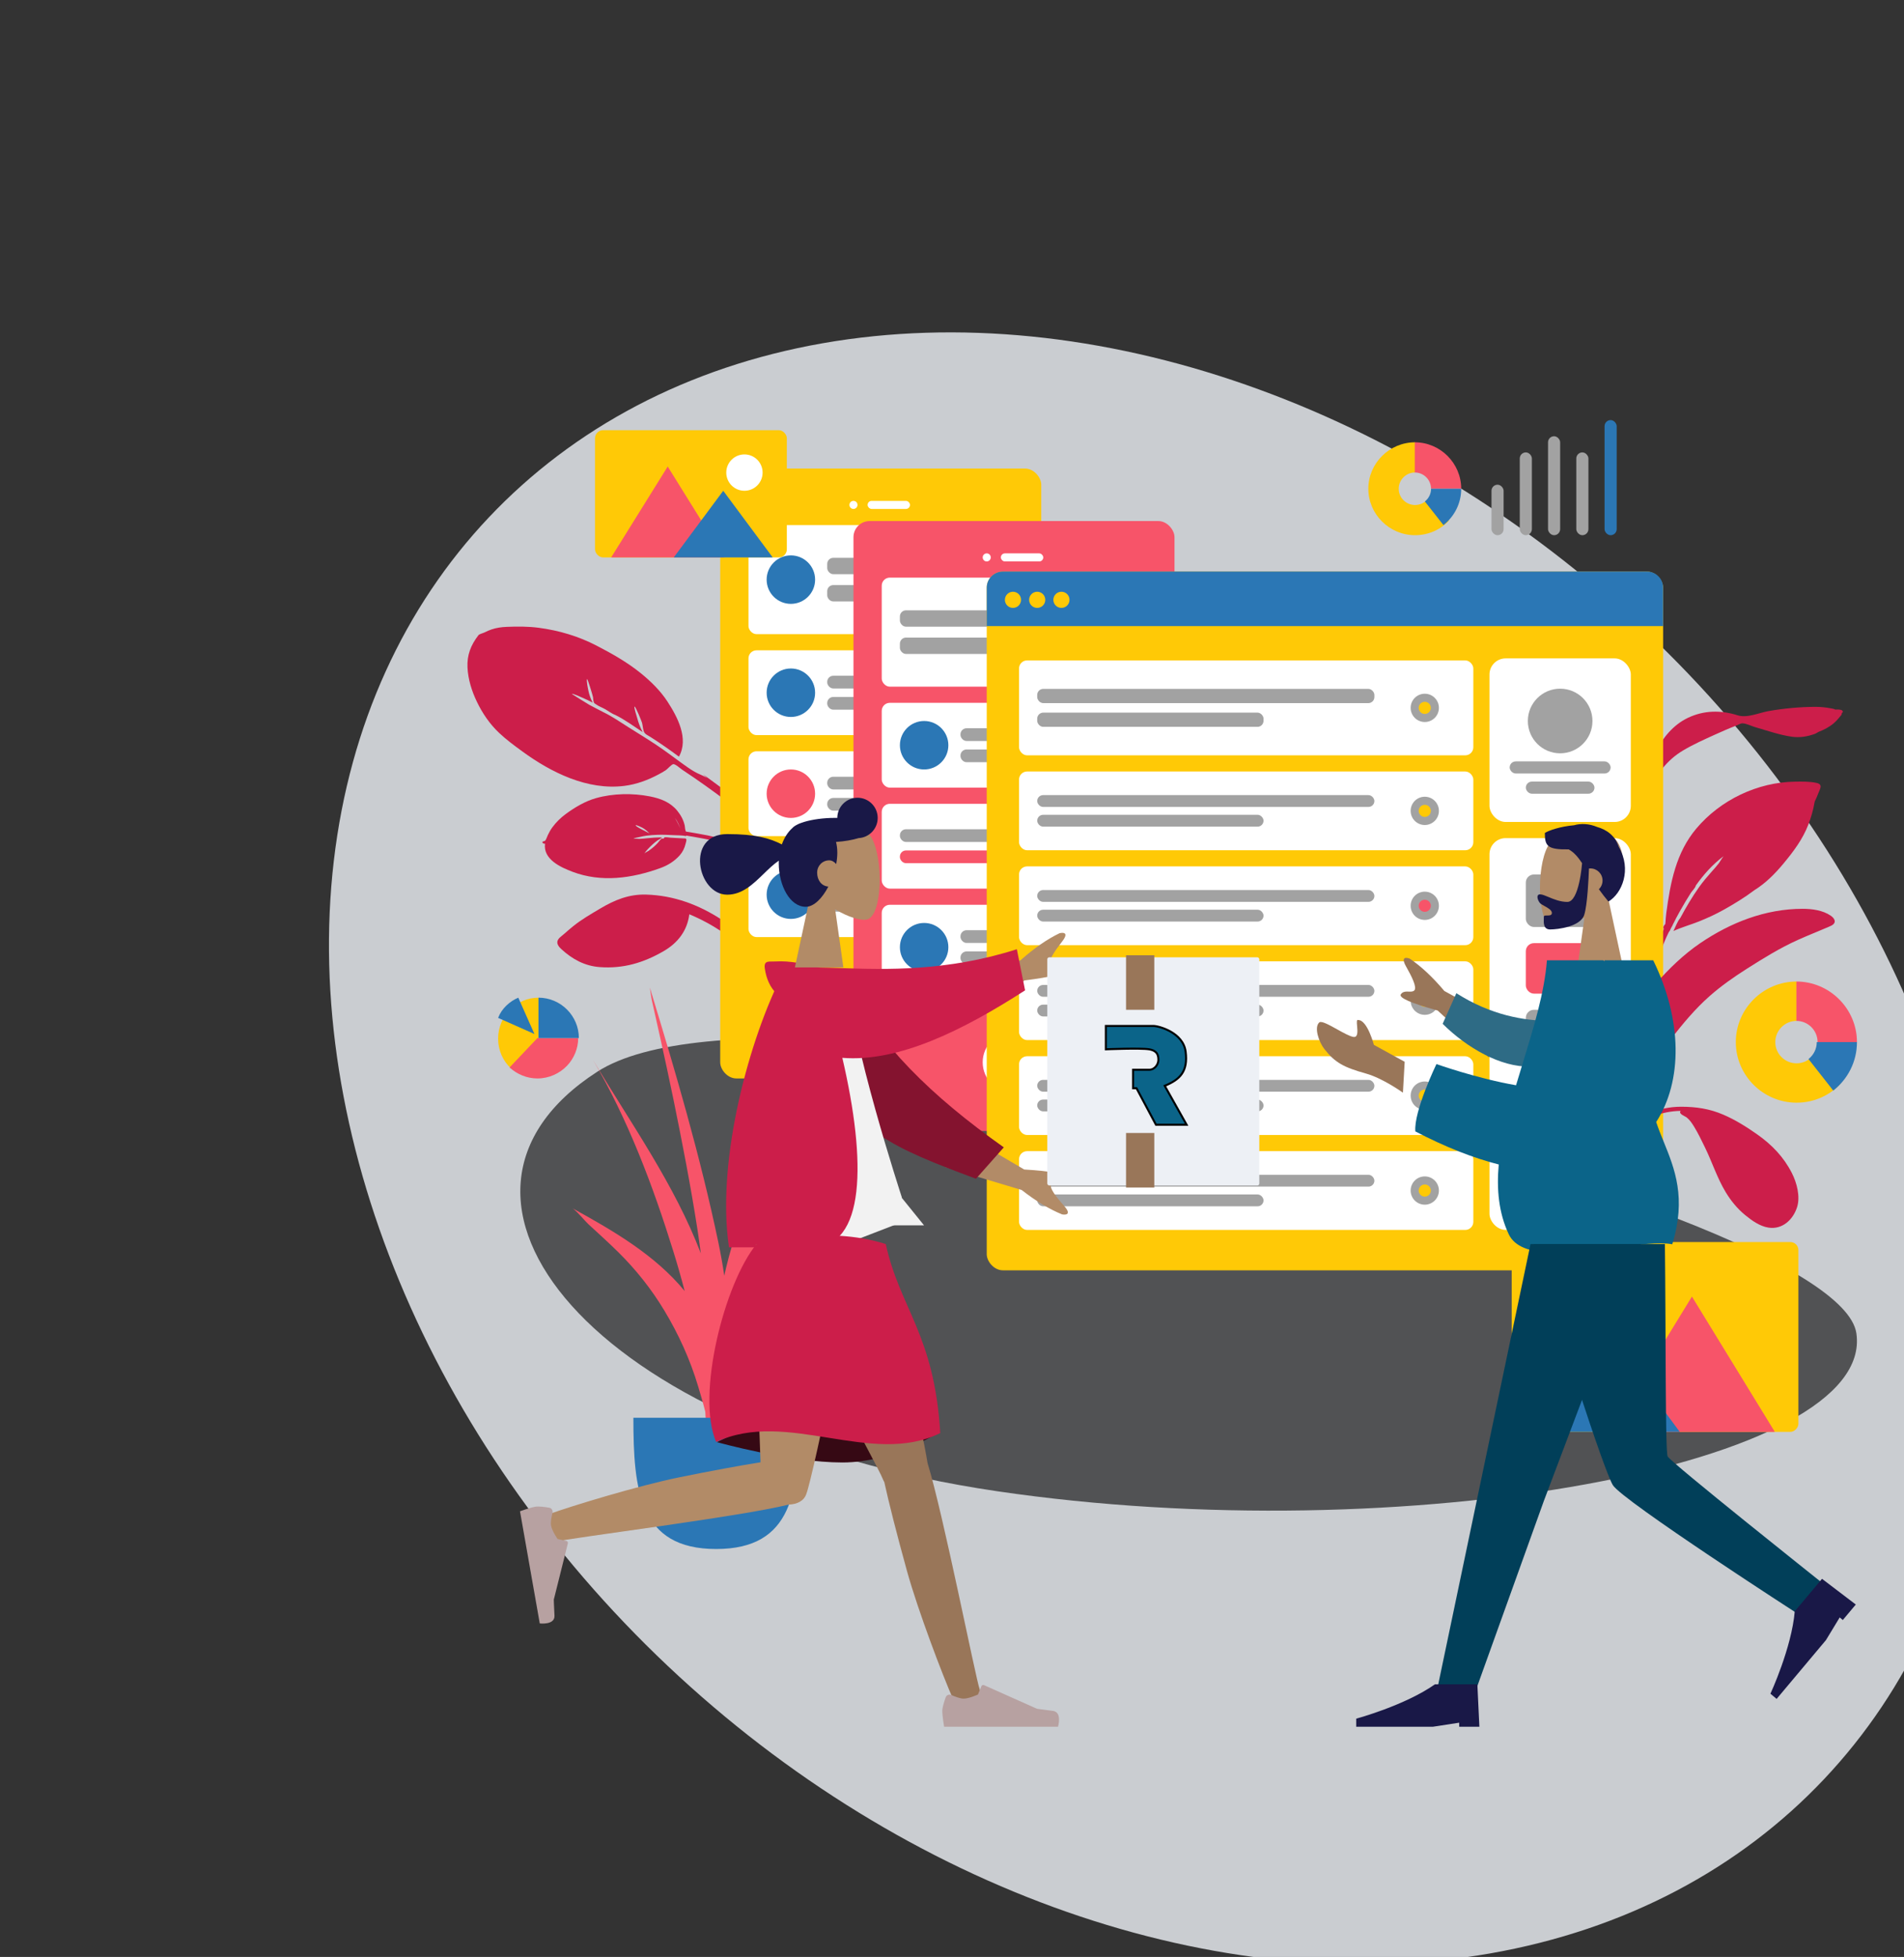 <svg xmlns="http://www.w3.org/2000/svg" fill="none" viewBox="0 0 943 969"><rect x="0" y="0" width="943" height="969" fill="#333333" stroke="none"/><ellipse cx="572.73" cy="568.611" fill="#EDF0F5" fill-opacity=".81" rx="352.5" ry="454.876" transform="rotate(-46.63 572.73 568.611)"/><path fill="#cc1e4a" fill-rule="evenodd" d="M908.924 351.343C908.39 350.955 907.125 350.818 906.536 350.702C904.089 350.219 901.568 350.009 899.073 350.009C891.38 350.021 883.561 350.776 875.996 352.083C871.193 352.912 865.386 355.705 860.607 354.188C852.283 351.546 843.87 351.676 835.972 355.448C828.751 358.897 823.27 365.448 820.071 372.526C819.588 373.595 817.63 377.528 817.076 380.179C816.839 380.721 816.612 381.266 816.406 381.82C815.824 383.393 815.301 384.994 814.816 386.597C814.609 387.281 814.087 388.791 814.706 389.083C813.717 390.91 812.84 392.792 812.109 394.735C809.984 400.387 807.66 406.587 806.914 412.577C806.637 414.795 806.627 417.026 806.883 419.248C807.01 420.347 806.958 422.555 807.703 423.391C809.283 425.163 810.094 422.682 809.916 421.5C808.556 412.494 811.183 404.036 814.297 395.57C816.31 390.096 819.618 385.087 823.324 380.552C826.323 376.88 829.54 373.989 833.651 371.555C838.679 368.578 844.054 366.172 849.38 363.758C852.882 362.17 856.389 360.624 859.989 359.256C860.79 358.951 862.05 358.171 862.937 358.167C864.815 358.161 867.475 359.546 869.288 360.061C875.252 361.757 881.293 363.928 887.457 364.794C891.41 365.35 895.114 364.724 898.812 363.407C899.19 363.273 899.823 362.927 900.599 362.433C903.344 361.377 905.941 360.048 908.202 358.131C909.505 357.026 910.687 355.598 911.765 354.291C912.087 353.901 912.23 353.453 912.235 353.027C912.479 352.9 912.641 352.751 912.678 352.576C912.947 351.29 910.494 351.267 908.924 351.343Z" clip-rule="evenodd"/><path fill="#cc1e4a" fill-rule="evenodd" d="M283.971 458.55C282.462 459.772 280.982 461.021 279.538 462.319C278.437 463.31 276.489 464.494 276.094 465.995C275.683 467.553 276.98 469.012 278.004 469.954C283.421 474.938 289.521 478.307 297.027 478.868C308.585 479.731 318.644 476.779 328.672 470.972C335.716 466.892 340.382 460.858 341.401 452.71C349.79 456.196 357.903 461.002 364.798 466.9C368.2 469.81 371.13 473.034 373.84 476.608C375.576 478.898 377.255 481.224 378.813 483.64C379.49 484.689 380.179 486.551 381.297 487.155C382.61 487.865 384.197 486.752 384.132 485.293C384.077 484.078 382.766 482.669 382.152 481.676C381.134 480.027 380.1 478.388 379.011 476.785C377.249 474.188 375.428 471.629 373.442 469.199C368.978 463.74 363.299 459.23 357.412 455.384C346.118 448.006 333.723 443.358 319.981 442.964C311.531 442.722 304.423 445.609 297.197 449.92C292.698 452.605 288.054 455.244 283.971 458.55Z" clip-rule="evenodd"/><path fill="#cc1e4a" fill-rule="evenodd" d="M393.581 422.865C384.775 413.796 375.939 404.841 366.101 396.856C360.303 392.15 354.193 387.872 348.209 383.41C348.899 384.015 349.576 384.637 350.237 385.275C348.369 384.007 345.924 383.29 343.944 382.116C341.735 380.807 339.623 379.31 337.552 377.8C333.509 374.854 329.527 371.852 325.371 369.06C320.741 365.949 315.943 363.075 311.234 360.082C307.237 357.541 303.192 354.76 298.916 352.684C296.586 351.552 294.251 350.21 291.911 349.029C291.128 348.634 283.182 343.617 283.202 343.602C283.641 343.271 287.64 345.149 288.258 345.402C290.064 346.14 291.792 347.022 293.528 347.902C292.575 346.022 291.821 344.047 291.41 341.967C291.283 341.326 290.267 336.653 290.787 336.261C291.046 336.066 293.581 344.425 293.711 345.229C293.817 345.881 293.801 346.821 294.015 347.44C294.36 348.438 294.343 348.137 295.103 348.699C296.496 349.73 298.345 350.374 299.852 351.236C300.666 351.69 303.183 353.489 304.699 354.002C309.286 356.23 313.936 359.658 318.295 362.504C317.151 360.354 316.28 358.106 315.646 355.75C315.495 355.191 313.865 350.174 314.261 349.876C314.706 349.541 317.81 357.204 317.994 357.929C318.335 359.277 318.406 360.777 318.834 362.088C319.303 363.527 320.768 364.037 322.088 364.876C326.945 367.962 331.636 371.241 336.248 374.671C341.281 365.72 335.478 354.912 330.588 347.402C327.062 341.99 322.317 337.349 317.306 333.298C310.618 327.891 302.967 323.572 295.325 319.621C286.421 315.018 276.797 312.166 266.791 310.848C261.558 310.159 256.205 310.178 250.919 310.399C248.337 310.507 245.858 310.849 243.384 311.691C242.268 312.071 241.19 312.55 240.14 313.086C239.342 313.493 237.411 313.923 236.953 314.531C233.175 319.447 231.243 324.346 231.538 330.524C231.817 336.372 233.664 342.223 236.17 347.44C238.962 353.249 242.552 358.521 247.248 362.945C250.83 366.321 254.835 369.259 258.814 372.159C272.965 382.472 290.906 391.442 309.234 389.137C315.167 388.392 320.81 386.317 326.083 383.498C327.326 382.833 328.561 382.161 329.734 381.377C330.525 380.848 332.639 378.465 333.434 378.379C334.525 378.26 336.873 380.478 337.896 381.153C345.67 386.284 353.24 391.694 360.651 397.322C368.537 403.31 376.035 409.706 383.313 416.402C386.408 419.251 389.484 422.105 392.489 425.049C393.189 425.734 394.9 428.256 396.169 428.371C396.971 428.443 397.512 427.758 397.398 427.015C397.199 425.725 394.483 423.793 393.581 422.865Z" clip-rule="evenodd"/><path fill="#cc1e4a" fill-rule="evenodd" d="M899.679 387.669C896.268 386.924 892.502 386.981 889.027 387.042C870.394 387.296 852.096 396.118 840.187 410.214C830.049 422.214 827.261 437.134 825.259 452.216C825.06 453.713 824.975 455.201 824.863 456.702C824.839 457.024 824.803 457.311 824.765 457.582C823.977 458.286 823.564 459.107 824.03 460.009C822.295 463.806 820.827 467.699 819.567 471.715C815.861 483.535 812.09 495.58 814.413 508.009C814.955 501.169 816.097 494.175 817.462 487.447C817.541 487.061 817.625 486.678 817.714 486.296C817.723 486.256 817.731 486.215 817.74 486.176C818.224 484.115 818.852 482.117 819.616 480.15C819.624 480.128 819.631 480.107 819.64 480.086C819.741 479.827 819.848 479.57 819.953 479.312C820.172 478.779 820.397 478.247 820.635 477.718C820.716 477.537 820.793 477.355 820.868 477.172C821.98 474.446 822.45 471.375 823.446 468.554C823.684 467.913 823.934 467.274 824.195 466.638C824.21 466.601 824.226 466.564 824.241 466.527C824.947 464.816 825.727 463.127 826.551 461.455C826.999 461.119 827.238 460.283 827.625 459.524C827.705 459.375 828.329 458.377 828.515 457.802C829.001 456.863 829.484 455.924 829.973 454.986C829.959 454.992 829.944 454.997 829.929 455.003C830.419 454.102 830.909 453.206 831.396 452.313C831.503 452.117 831.612 451.921 831.719 451.724C831.894 451.411 832.069 451.098 832.244 450.786C833.876 447.865 835.606 445.003 837.404 442.176C838.045 441.167 839.577 439.72 839.871 438.588C839.882 438.545 839.885 438.506 839.891 438.466C843.791 432.988 848.281 427.936 853.665 423.933C853.014 424.637 851.631 427.024 851.265 427.497C850.146 428.944 848.93 430.291 847.711 431.655C845.526 434.098 843.394 436.618 841.499 439.283C838.034 444.157 835.044 449.286 832.218 454.519C832.191 454.549 832.162 454.578 832.136 454.61C830.716 456.361 829.822 459.007 828.799 461.01C832.846 459.136 837.32 457.915 841.473 456.251C845.614 454.592 849.643 452.744 853.532 450.575C858.702 447.691 864.064 444.436 868.948 440.752C874.546 437.28 879.249 432.501 883.401 427.486C888.313 421.552 892.815 415.567 895.599 408.362C896.967 404.822 898.043 401.13 898.681 397.395C898.709 397.233 898.744 397.056 898.783 396.873C899.436 395.583 900.019 394.264 900.509 392.915C901.286 390.775 903.123 388.421 899.679 387.669Z" clip-rule="evenodd"/><path fill="#cc1e4a" fill-rule="evenodd" d="M321.706 412.738C320.638 411.581 319.438 410.537 318.029 409.792C317.672 409.604 315.019 408.344 314.846 408.62C314.443 409.264 321.385 412.369 321.706 412.738ZM334.288 405.009C334.279 405.058 335.199 406.619 335.45 407.099C335.983 408.12 336.475 409.16 336.938 410.203C336.253 408.362 335.548 406.654 334.288 405.009ZM269.943 417.718C269.057 418.003 267.991 416.879 269.141 416.601C270.071 416.379 270.025 416.327 270.443 415.577C270.782 414.969 270.991 414.227 271.289 413.589C271.92 412.235 272.636 410.943 273.515 409.733C275.398 407.139 277.693 404.904 280.267 403.021C284.759 399.734 289.796 396.73 295.139 395.22C303.634 392.82 313.303 392.672 321.811 394.336C327.081 395.366 331.896 397.158 335.395 401.401C337.144 403.521 338.517 406.005 339.117 408.74C339.274 409.455 339.244 410.25 339.44 410.95C339.742 412.027 339.609 411.74 340.868 411.95C342.242 412.178 343.615 412.411 344.988 412.649C348.583 413.271 352.199 413.931 355.702 414.94C356.855 415.272 357.982 415.678 359.084 416.149C359.917 416.505 363.234 417.624 363.637 418.706C364.308 420.507 362.06 419.691 361.361 419.298C360.749 418.955 360.121 418.634 359.484 418.339C357.879 417.597 356.207 417.022 354.497 416.565C352.649 416.071 350.764 415.702 348.885 415.332C347.134 414.988 345.376 414.675 343.615 414.376C342.637 414.209 341.659 414.047 340.68 413.886C340.345 413.83 339.756 413.541 339.8 413.976C337.742 413.579 335.517 413.636 333.421 413.527C330.854 413.393 328.277 413.283 325.701 413.364C323.843 413.421 321.984 413.543 320.135 413.793C319.055 413.939 317.992 414.152 316.932 414.423C316.35 414.571 314.055 414.886 313.738 415.393C313.874 415.175 316.407 415.387 316.73 415.374C318.02 415.326 319.299 415.198 320.584 415.055C322.969 414.788 325.354 414.649 327.746 414.67C327.737 415.089 326.103 415.837 325.704 416.115C324.81 416.74 323.953 417.42 323.154 418.167C321.747 419.482 320.061 421.111 319.088 422.67C319.375 422.21 320.79 421.613 321.292 421.262C322.097 420.7 322.886 420.1 323.632 419.459C324.32 418.867 324.963 418.227 325.595 417.574C326.227 416.921 327.084 415.562 327.915 415.127C327.965 415.1 328.327 415.386 328.532 415.289C328.74 415.191 328.998 414.701 329.05 414.681C329.823 414.383 331.291 414.754 332.104 414.792C334.211 414.889 336.317 415.016 338.422 415.132C339.075 415.168 339.629 415.019 339.876 415.5C340.138 416.014 339.657 417.363 339.52 417.922C339.012 419.998 338.111 421.859 336.691 423.468C334.033 426.481 330.754 428.489 327.051 429.833C312.867 434.979 297.776 437.04 283.596 431.687C277.726 429.47 268.884 425.51 269.943 417.718Z" clip-rule="evenodd"/><g clip-path="url(#clip0)" opacity=".6"><path fill="#000" fill-rule="evenodd" d="M919.409 660.161C929.059 725.485 695.035 768.094 493.606 738.358C292.176 708.623 199.77 592.503 295.889 530.629C392.008 468.756 909.759 594.838 919.409 660.161Z" clip-rule="evenodd"/></g><g clip-path="url(#clip1)"><rect width="159" height="302" x="356.698" y="232.009" fill="#FFC906" rx="8"/><path fill="#fff" fill-rule="evenodd" d="M435.698 515.009C443.982 515.009 450.698 508.293 450.698 500.009C450.698 491.725 443.982 485.009 435.698 485.009C427.414 485.009 420.698 491.725 420.698 500.009C420.698 508.293 427.414 515.009 435.698 515.009Z" clip-rule="evenodd"/><path fill="#fff" fill-rule="evenodd" d="M422.698 252.009C423.803 252.009 424.698 251.114 424.698 250.009C424.698 248.904 423.803 248.009 422.698 248.009C421.593 248.009 420.698 248.904 420.698 250.009C420.698 251.114 421.593 252.009 422.698 252.009Z" clip-rule="evenodd"/><rect width="21" height="4" x="429.698" y="248.009" fill="#fff" rx="2"/><g clip-path="url(#clip2)"><g clip-path="url(#clip3)"><rect width="131" height="54" x="370.698" y="260.009" fill="#fff" rx="4"/><g clip-path="url(#clip4)"><rect width="73" height="8.1" x="409.698" y="276.209" fill="#A2A2A2" rx="3"/><rect width="49" height="8.1" x="409.698" y="289.709" fill="#A2A2A2" rx="3"/></g><path fill="#2B77B5" fill-rule="evenodd" d="M391.698 299.009C398.325 299.009 403.698 293.636 403.698 287.009C403.698 280.382 398.325 275.009 391.698 275.009C385.071 275.009 379.698 280.382 379.698 287.009C379.698 293.636 385.071 299.009 391.698 299.009Z" clip-rule="evenodd"/></g><g clip-path="url(#clip5)"><rect width="131" height="42" x="370.698" y="322.009" fill="#fff" rx="4"/><g clip-path="url(#clip6)"><rect width="73" height="6.3" x="409.698" y="334.609" fill="#A2A2A2" rx="3"/><rect width="49" height="6.3" x="409.698" y="345.109" fill="#A2A2A2" rx="3"/></g><path fill="#2B77B5" fill-rule="evenodd" d="M391.698 355.009C398.325 355.009 403.698 349.636 403.698 343.009C403.698 336.382 398.325 331.009 391.698 331.009C385.071 331.009 379.698 336.382 379.698 343.009C379.698 349.636 385.071 355.009 391.698 355.009Z" clip-rule="evenodd"/></g><g clip-path="url(#clip7)"><rect width="131" height="42" x="370.698" y="372.009" fill="#fff" rx="4"/><g clip-path="url(#clip8)"><rect width="73" height="6.3" x="409.698" y="384.609" fill="#A2A2A2" rx="3"/><rect width="49" height="6.3" x="409.698" y="395.109" fill="#A2A2A2" rx="3"/></g><path fill="#F75469" fill-rule="evenodd" d="M391.698 405.009C398.325 405.009 403.698 399.636 403.698 393.009C403.698 386.382 398.325 381.009 391.698 381.009C385.071 381.009 379.698 386.382 379.698 393.009C379.698 399.636 385.071 405.009 391.698 405.009Z" clip-rule="evenodd"/></g><g clip-path="url(#clip9)"><rect width="131" height="42" x="370.698" y="422.009" fill="#fff" rx="4"/><g clip-path="url(#clip10)"><rect width="73" height="6.3" x="409.698" y="434.609" fill="#A2A2A2" rx="3"/><rect width="49" height="6.3" x="409.698" y="445.109" fill="#A2A2A2" rx="3"/></g><path fill="#2B77B5" fill-rule="evenodd" d="M391.698 455.009C398.325 455.009 403.698 449.636 403.698 443.009C403.698 436.382 398.325 431.009 391.698 431.009C385.071 431.009 379.698 436.382 379.698 443.009C379.698 449.636 385.071 455.009 391.698 455.009Z" clip-rule="evenodd"/></g></g></g><g clip-path="url(#clip11)"><path fill="#cc1e4a" fill-rule="evenodd" d="M386.838 476.009C385.513 476.009 384.192 476.036 382.869 476.105C381.86 476.157 380.319 475.948 379.466 476.577C378.579 477.23 378.64 478.566 378.779 479.51C379.511 484.502 381.298 488.928 385.037 492.465C390.794 497.91 397.393 500.677 405.202 501.909C410.688 502.775 415.752 501.573 419.79 497.672C422.741 503.148 424.979 509.208 426.102 515.324C426.656 518.342 426.825 521.324 426.728 524.397C426.665 526.365 426.556 528.329 426.346 530.288C426.254 531.139 425.82 532.428 426.153 533.232C426.544 534.177 427.863 534.268 428.455 533.462C428.948 532.792 428.858 531.475 428.959 530.682C429.127 529.364 429.282 528.045 429.393 526.721C429.574 524.578 429.707 522.429 429.697 520.278C429.675 515.444 428.6 510.592 427.13 506.004C424.31 497.201 419.735 489.378 412.619 483.24C408.243 479.466 403.235 477.938 397.554 477.117C394.016 476.606 390.421 476.009 386.838 476.009Z" clip-rule="evenodd"/><path fill="#cc1e4a" fill-rule="evenodd" d="M407.269 511.009C392.97 511.009 383.34 522.533 378.787 534.511C377.07 539.025 376.668 543.983 376.006 548.724C375.794 550.245 375.873 552.563 375.255 553.918C375.031 554.41 374.517 554.586 374.763 555.256C374.912 555.662 375.203 555.91 375.642 555.99C376.541 556.156 377.813 555.176 378.584 554.79C384.98 551.582 389.182 546.622 392.61 540.554C394.736 536.793 396.892 532.888 398.154 528.759C398.925 526.236 399.374 523.58 399.638 520.963C399.742 519.933 399.842 518.877 399.836 517.841C399.83 516.812 399.351 516.268 399.007 515.373C403.778 513.567 409.164 513.075 413.997 514.946C418.467 516.677 422.18 520.022 424.259 524.225C424.799 525.317 425.216 526.469 425.519 527.645C425.718 528.415 425.727 529.413 426.096 530.109C426.988 531.797 428.866 530.669 428.686 529.098C428.183 524.717 425.677 520.318 422.473 517.272C418.432 513.43 412.956 511.009 407.269 511.009Z" clip-rule="evenodd"/><rect width="159" height="302" x="422.698" y="258.009" fill="#F75469" rx="8"/><path fill="#fff" fill-rule="evenodd" d="M501.698 541.009C509.982 541.009 516.698 534.293 516.698 526.009C516.698 517.725 509.982 511.009 501.698 511.009C493.414 511.009 486.698 517.725 486.698 526.009C486.698 534.293 493.414 541.009 501.698 541.009Z" clip-rule="evenodd"/><path fill="#fff" fill-rule="evenodd" d="M488.698 278.009C489.803 278.009 490.698 277.114 490.698 276.009C490.698 274.904 489.803 274.009 488.698 274.009C487.593 274.009 486.698 274.904 486.698 276.009C486.698 277.114 487.593 278.009 488.698 278.009Z" clip-rule="evenodd"/><rect width="21" height="4" x="495.698" y="274.009" fill="#fff" rx="2"/><g clip-path="url(#clip12)"><g clip-path="url(#clip13)"><rect width="131" height="54" x="436.698" y="286.009" fill="#fff" rx="4"/><g clip-path="url(#clip14)"><rect width="73" height="8.1" x="445.698" y="302.209" fill="#A2A2A2" rx="3"/><rect width="49" height="8.1" x="445.698" y="315.709" fill="#A2A2A2" rx="3"/></g><path fill="#A2A2A2" fill-rule="evenodd" d="M553.698 320.009C557.564 320.009 560.698 316.875 560.698 313.009C560.698 309.143 557.564 306.009 553.698 306.009C549.832 306.009 546.698 309.143 546.698 313.009C546.698 316.875 549.832 320.009 553.698 320.009Z" clip-rule="evenodd"/><path fill="#FFC906" fill-rule="evenodd" d="M553.698 316.009C555.355 316.009 556.698 314.666 556.698 313.009C556.698 311.352 555.355 310.009 553.698 310.009C552.041 310.009 550.698 311.352 550.698 313.009C550.698 314.666 552.041 316.009 553.698 316.009Z" clip-rule="evenodd"/></g><g clip-path="url(#clip15)"><rect width="131" height="42" x="436.698" y="348.009" fill="#fff" rx="4"/><g clip-path="url(#clip16)"><rect width="73" height="6.3" x="475.698" y="360.609" fill="#A2A2A2" rx="3"/><rect width="49" height="6.3" x="475.698" y="371.109" fill="#A2A2A2" rx="3"/></g><path fill="#2B77B5" fill-rule="evenodd" d="M457.698 381.009C464.325 381.009 469.698 375.636 469.698 369.009C469.698 362.382 464.325 357.009 457.698 357.009C451.071 357.009 445.698 362.382 445.698 369.009C445.698 375.636 451.071 381.009 457.698 381.009Z" clip-rule="evenodd"/></g><g clip-path="url(#clip17)"><rect width="131" height="42" x="436.698" y="398.009" fill="#fff" rx="4"/><g clip-path="url(#clip18)"><rect width="73" height="6.3" x="445.698" y="410.609" fill="#A2A2A2" rx="3"/><rect width="49" height="6.3" x="445.698" y="421.109" fill="#F75469" rx="3"/></g><path fill="#A2A2A2" fill-rule="evenodd" d="M553.698 426.009C557.564 426.009 560.698 422.875 560.698 419.009C560.698 415.143 557.564 412.009 553.698 412.009C549.832 412.009 546.698 415.143 546.698 419.009C546.698 422.875 549.832 426.009 553.698 426.009Z" clip-rule="evenodd"/><path fill="#FFC906" fill-rule="evenodd" d="M553.698 422.009C555.355 422.009 556.698 420.666 556.698 419.009C556.698 417.352 555.355 416.009 553.698 416.009C552.041 416.009 550.698 417.352 550.698 419.009C550.698 420.666 552.041 422.009 553.698 422.009Z" clip-rule="evenodd"/></g><g clip-path="url(#clip19)"><rect width="131" height="42" x="436.698" y="448.009" fill="#fff" rx="4"/><g clip-path="url(#clip20)"><rect width="73" height="6.3" x="475.698" y="460.609" fill="#A2A2A2" rx="3"/><rect width="49" height="6.3" x="475.698" y="471.109" fill="#A2A2A2" rx="3"/></g><path fill="#2B77B5" fill-rule="evenodd" d="M457.698 481.009C464.325 481.009 469.698 475.636 469.698 469.009C469.698 462.382 464.325 457.009 457.698 457.009C451.071 457.009 445.698 462.382 445.698 469.009C445.698 475.636 451.071 481.009 457.698 481.009Z" clip-rule="evenodd"/></g></g></g><g clip-path="url(#clip21)"><rect width="335" height="346" x="488.698" y="283.009" fill="#FFC906" rx="8"/><rect width="70" height="81" x="737.698" y="326.009" fill="#fff" rx="8"/><path fill="#A2A2A2" fill-rule="evenodd" d="M772.698 373.009C781.535 373.009 788.698 365.846 788.698 357.009C788.698 348.173 781.535 341.009 772.698 341.009C763.861 341.009 756.698 348.173 756.698 357.009C756.698 365.846 763.861 373.009 772.698 373.009Z" clip-rule="evenodd"/><rect width="50" height="6" x="747.698" y="377.009" fill="#A2A2A2" rx="3"/><rect width="34" height="6" x="755.698" y="387.009" fill="#A2A2A2" rx="3"/><path fill="#2B77B5" d="M488.698 291.009C488.698 286.591 492.28 283.009 496.698 283.009H815.698C820.116 283.009 823.698 286.591 823.698 291.009V310.009H488.698V291.009Z"/><path fill="#FFC906" fill-rule="evenodd" d="M501.698 301.009C503.907 301.009 505.698 299.218 505.698 297.009C505.698 294.8 503.907 293.009 501.698 293.009C499.489 293.009 497.698 294.8 497.698 297.009C497.698 299.218 499.489 301.009 501.698 301.009Z" clip-rule="evenodd"/><path fill="#FFC906" fill-rule="evenodd" d="M513.698 301.009C515.907 301.009 517.698 299.218 517.698 297.009C517.698 294.8 515.907 293.009 513.698 293.009C511.489 293.009 509.698 294.8 509.698 297.009C509.698 299.218 511.489 301.009 513.698 301.009Z" clip-rule="evenodd"/><path fill="#FFC906" fill-rule="evenodd" d="M525.698 301.009C527.907 301.009 529.698 299.218 529.698 297.009C529.698 294.8 527.907 293.009 525.698 293.009C523.489 293.009 521.698 294.8 521.698 297.009C521.698 299.218 523.489 301.009 525.698 301.009Z" clip-rule="evenodd"/><g clip-path="url(#clip22)"><rect width="70" height="194" x="737.698" y="415.009" fill="#fff" rx="8"/><g clip-path="url(#clip23)"><rect width="34" height="26" x="755.698" y="433.009" fill="#A2A2A2" rx="4"/><rect width="34" height="25" x="755.698" y="467.009" fill="#F75469" rx="4"/><rect width="34" height="25" x="755.698" y="500.009" fill="#A2A2A2" rx="4"/><rect width="34" height="25" x="755.698" y="566.009" fill="#A2A2A2" rx="4"/><rect width="34" height="25" x="755.698" y="533.009" fill="#2B77B5" rx="4"/></g></g><g clip-path="url(#clip24)"><g clip-path="url(#clip25)"><rect width="225" height="47" x="504.698" y="327.009" fill="#fff" rx="4"/><g clip-path="url(#clip26)"><rect width="167" height="7.05" x="513.698" y="341.109" fill="#A2A2A2" rx="3"/><rect width="112.096" height="7.05" x="513.698" y="352.859" fill="#A2A2A2" rx="3"/></g><path fill="#A2A2A2" fill-rule="evenodd" d="M705.652 357.509C709.518 357.509 712.652 354.375 712.652 350.509C712.652 346.643 709.518 343.509 705.652 343.509C701.786 343.509 698.652 346.643 698.652 350.509C698.652 354.375 701.786 357.509 705.652 357.509Z" clip-rule="evenodd"/><path fill="#FFC906" fill-rule="evenodd" d="M705.652 353.509C707.309 353.509 708.652 352.166 708.652 350.509C708.652 348.852 707.309 347.509 705.652 347.509C703.995 347.509 702.652 348.852 702.652 350.509C702.652 352.166 703.995 353.509 705.652 353.509Z" clip-rule="evenodd"/></g><g clip-path="url(#clip27)"><rect width="225" height="39" x="504.698" y="382.009" fill="#fff" rx="4"/><g clip-path="url(#clip28)"><rect width="167" height="5.85" x="513.698" y="393.709" fill="#A2A2A2" rx="2.925"/><rect width="112.096" height="5.85" x="513.698" y="403.459" fill="#A2A2A2" rx="2.925"/></g><path fill="#A2A2A2" fill-rule="evenodd" d="M705.652 408.509C709.518 408.509 712.652 405.375 712.652 401.509C712.652 397.643 709.518 394.509 705.652 394.509C701.786 394.509 698.652 397.643 698.652 401.509C698.652 405.375 701.786 408.509 705.652 408.509Z" clip-rule="evenodd"/><path fill="#FFC906" fill-rule="evenodd" d="M705.652 404.509C707.309 404.509 708.652 403.166 708.652 401.509C708.652 399.852 707.309 398.509 705.652 398.509C703.995 398.509 702.652 399.852 702.652 401.509C702.652 403.166 703.995 404.509 705.652 404.509Z" clip-rule="evenodd"/></g><g clip-path="url(#clip29)"><rect width="225" height="39" x="504.698" y="429.009" fill="#fff" rx="4"/><g clip-path="url(#clip30)"><rect width="167" height="5.85" x="513.698" y="440.709" fill="#A2A2A2" rx="2.925"/><rect width="112.096" height="5.85" x="513.698" y="450.459" fill="#A2A2A2" rx="2.925"/></g><path fill="#A2A2A2" fill-rule="evenodd" d="M705.652 455.509C709.518 455.509 712.652 452.375 712.652 448.509C712.652 444.643 709.518 441.509 705.652 441.509C701.786 441.509 698.652 444.643 698.652 448.509C698.652 452.375 701.786 455.509 705.652 455.509Z" clip-rule="evenodd"/><path fill="#F75469" fill-rule="evenodd" d="M705.652 451.509C707.309 451.509 708.652 450.166 708.652 448.509C708.652 446.852 707.309 445.509 705.652 445.509C703.995 445.509 702.652 446.852 702.652 448.509C702.652 450.166 703.995 451.509 705.652 451.509Z" clip-rule="evenodd"/></g><g clip-path="url(#clip31)"><rect width="225" height="39" x="504.698" y="570.009" fill="#fff" rx="4"/><g clip-path="url(#clip32)"><rect width="167" height="5.85" x="513.698" y="581.709" fill="#A2A2A2" rx="2.925"/><rect width="112.096" height="5.85" x="513.698" y="591.459" fill="#A2A2A2" rx="2.925"/></g><path fill="#A2A2A2" fill-rule="evenodd" d="M705.652 596.509C709.518 596.509 712.652 593.375 712.652 589.509C712.652 585.643 709.518 582.509 705.652 582.509C701.786 582.509 698.652 585.643 698.652 589.509C698.652 593.375 701.786 596.509 705.652 596.509Z" clip-rule="evenodd"/><path fill="#FFC906" fill-rule="evenodd" d="M705.652 592.509C707.309 592.509 708.652 591.166 708.652 589.509C708.652 587.852 707.309 586.509 705.652 586.509C703.995 586.509 702.652 587.852 702.652 589.509C702.652 591.166 703.995 592.509 705.652 592.509Z" clip-rule="evenodd"/></g><g clip-path="url(#clip33)"><rect width="225" height="39" x="504.698" y="523.009" fill="#fff" rx="4"/><g clip-path="url(#clip34)"><rect width="167" height="5.85" x="513.698" y="534.709" fill="#A2A2A2" rx="2.925"/><rect width="112.096" height="5.85" x="513.698" y="544.459" fill="#A2A2A2" rx="2.925"/></g><path fill="#A2A2A2" fill-rule="evenodd" d="M705.652 549.509C709.518 549.509 712.652 546.375 712.652 542.509C712.652 538.643 709.518 535.509 705.652 535.509C701.786 535.509 698.652 538.643 698.652 542.509C698.652 546.375 701.786 549.509 705.652 549.509Z" clip-rule="evenodd"/><path fill="#FFC906" fill-rule="evenodd" d="M705.652 545.509C707.309 545.509 708.652 544.166 708.652 542.509C708.652 540.852 707.309 539.509 705.652 539.509C703.995 539.509 702.652 540.852 702.652 542.509C702.652 544.166 703.995 545.509 705.652 545.509Z" clip-rule="evenodd"/></g><g clip-path="url(#clip35)"><rect width="225" height="39" x="504.698" y="476.009" fill="#fff" rx="4"/><g clip-path="url(#clip36)"><rect width="167" height="5.85" x="513.698" y="487.709" fill="#A2A2A2" rx="2.925"/><rect width="112.096" height="5.85" x="513.698" y="497.459" fill="#A2A2A2" rx="2.925"/></g><path fill="#A2A2A2" fill-rule="evenodd" d="M705.652 502.509C709.518 502.509 712.652 499.375 712.652 495.509C712.652 491.643 709.518 488.509 705.652 488.509C701.786 488.509 698.652 491.643 698.652 495.509C698.652 499.375 701.786 502.509 705.652 502.509Z" clip-rule="evenodd"/><path fill="#FFC906" fill-rule="evenodd" d="M705.652 498.509C707.309 498.509 708.652 497.166 708.652 495.509C708.652 493.852 707.309 492.509 705.652 492.509C703.995 492.509 702.652 493.852 702.652 495.509C702.652 497.166 703.995 498.509 705.652 498.509Z" clip-rule="evenodd"/></g></g></g><path fill="#cc1e4a" fill-rule="evenodd" d="M906.684 453.385C902.739 450.71 897.494 450.009 892.774 450.009C874.338 450.009 857.009 456.849 842.039 467.041C833.837 472.625 826.498 479.737 820.02 487.141C816.281 491.416 812.946 496.04 810.586 501.182C808.993 504.653 807.899 508.27 807.158 512C806.255 516.546 805.538 521.184 805.213 525.806C805.085 527.626 804.028 537.283 807.054 537.447C807.036 537.685 807.032 537.912 807.051 538.115C800.48 548.389 796.421 560.429 792.656 571.844C789.381 581.778 786.463 591.796 784.568 602.072C782.074 615.602 780.435 629.335 779.656 643.059C779.489 646.008 779.374 648.959 779.275 651.912C779.191 654.431 779.106 656.951 779.024 659.47C778.931 662.293 778.434 665.543 778.883 668.349C779.274 670.793 781.389 670.424 781.483 667.991C781.596 665.054 781.577 662.111 781.706 659.172C781.877 655.271 782.053 651.37 782.244 647.47C783.573 620.378 788.558 593.684 797.759 568.093C801.483 557.737 805.75 547.934 811.233 538.354C816.055 529.931 821.854 521.776 827.782 514.182C833.544 506.802 839.534 499.592 846.594 493.339C852.323 488.265 858.624 483.844 865.102 479.731C873.33 474.507 881.541 469.41 890.453 465.4C895.086 463.316 899.806 461.45 904.475 459.45C905.315 459.09 906.216 458.741 907.023 458.324C909.719 456.934 908.831 454.841 906.684 453.385Z" clip-rule="evenodd"/><path fill="#cc1e4a" fill-rule="evenodd" d="M832.516 548.009C839.993 548.009 846.647 548.981 853.536 551.952C859.483 554.517 864.903 557.912 870.165 561.608C877.567 566.807 883.397 572.857 887.477 580.874C889.915 585.663 891.704 592.44 890.067 597.664C888.138 603.816 882.842 608.948 875.868 607.864C871.555 607.194 867.601 604.339 864.323 601.652C860.402 598.437 857.263 594.572 854.671 590.279C850.443 583.276 847.958 575.36 844.366 568.043C842.662 564.57 841.015 561.072 838.974 557.771C837.963 556.137 836.887 554.518 835.354 553.303C834.534 552.654 831.076 551.529 832.398 550.07C813.008 550.324 795.83 565.216 792.108 583.65C791.761 585.368 791.49 587.1 791.204 588.829C791.023 589.92 791.096 593.946 790.12 594.643C787.968 596.181 788.873 591.508 788.965 590.835C789.204 589.096 789.458 587.359 789.726 585.625C791.179 576.19 795.379 567.42 802.383 560.692C810.393 552.999 821.199 548.009 832.516 548.009Z" clip-rule="evenodd"/><path fill="#F75469" fill-rule="evenodd" d="M293.636 524.745C312.302 556.061 334.043 586.383 347.099 620.622C346.573 616.586 346.015 612.555 345.39 608.529C342.078 587.188 337.96 566.003 333.634 544.844C331.431 534.071 329.1 523.337 326.71 512.603C325.425 506.839 324.155 501.07 322.843 495.311C322.525 493.915 322.252 491.478 321.855 489.009C334.543 530.646 346.779 572.314 355.729 614.951C356.903 620.547 357.903 626.133 358.722 631.709C359.002 630.437 359.278 629.165 359.579 627.896C363.201 612.689 368.633 597.603 375.101 583.384C378.193 576.584 381.744 569.933 385.926 563.735C388.534 559.872 394.684 555.28 397.062 551.324C384.053 575.185 379.355 605.041 371.843 630.982C370.01 637.313 368.165 643.633 366.357 649.965C377.685 627.246 395.261 608.581 419.698 600.492C390.118 620.036 372.376 654.263 360.42 689.269C360.381 689.684 360.334 690.099 360.293 690.515C363.812 683.838 368.243 677.799 374.249 673.569C387.105 664.514 401.365 667.151 413.835 674.919C404.048 668.698 386.361 674.363 378.126 680.686C372.231 685.212 367.193 691.284 362.818 697.209C361.77 698.629 360.339 700.286 358.828 702.054C356.71 715.804 353.258 729.461 348.37 743.009C349.177 739.12 348.594 732.901 348.818 730.002C348.842 729.689 348.862 729.375 348.886 729.062C348.143 732.028 347.425 734.961 346.734 737.846C348.108 732.34 348.854 726.592 349.437 720.785C349.587 718.29 349.734 715.794 349.888 713.299C349.839 708.562 349.644 703.808 349.314 699.045C348.145 694.417 346.835 690.051 345.754 686.42C341.857 673.319 336.142 660.769 329.109 649.06C322.692 638.375 315.01 628.697 306.143 619.944C301.362 615.226 296.359 610.734 291.427 606.179C289.643 604.532 286.455 600.483 283.698 598.372C303.778 609.443 324.447 621.42 339.096 639.257C337.378 632.662 335.513 626.16 333.54 619.789C323.529 587.464 310.889 553.962 293.636 524.745Z" clip-rule="evenodd"/><path fill="#2B77B5" fill-rule="evenodd" d="M313.698 702.009C313.698 737.908 316.541 767.009 354.698 767.009C392.855 767.009 395.698 737.908 395.698 702.009" clip-rule="evenodd"/><rect width="6" height="25" x="738.698" y="240.009" fill="#A2A2A2" rx="3"/><rect width="6" height="41" x="752.698" y="224.009" fill="#A2A2A2" rx="3"/><rect width="6" height="49" x="766.698" y="216.009" fill="#A2A2A2" rx="3"/><rect width="6" height="41" x="780.698" y="224.009" fill="#A2A2A2" rx="3"/><rect width="6" height="57" x="794.698" y="208.009" fill="#2B77B5" rx="3"/><path fill="#FFC906" fill-rule="evenodd" d="M246.698 514.265C246.698 503.126 255.7 494.009 266.698 494.009V514.265L253.03 529.009C249.142 525.404 246.698 520.117 246.698 514.265Z" clip-rule="evenodd"/><path fill="#F75469" fill-rule="evenodd" d="M266.169 514.009H286.366C286.366 519.23 284.236 524.122 280.869 527.677C277.166 531.565 271.893 534.009 266.169 534.009C260.896 534.009 256.07 531.9 252.366 528.566L266.169 514.009Z" clip-rule="evenodd"/><path fill="#2B77B5" fill-rule="evenodd" d="M286.698 514.009C286.698 503.011 277.696 494.009 266.698 494.009V514.009H286.698ZM256.698 494.009L264.698 512.009L246.698 504.009C248.478 499.343 252.475 495.789 256.698 494.009Z" clip-rule="evenodd"/><path fill="#FFC906" fill-rule="evenodd" d="M897.465 523.188C895.543 525.228 892.821 526.509 889.793 526.509C883.976 526.509 879.26 521.808 879.26 516.009C879.26 510.21 883.976 505.509 889.793 505.509V486.009C873.244 486.009 859.698 499.512 859.698 516.009C859.698 532.506 873.244 546.009 889.793 546.009C898.486 546.009 906.343 542.343 911.698 536.511L897.465 523.188Z" clip-rule="evenodd"/><path fill="#F75469" fill-rule="evenodd" d="M889.698 486.009V505.509C895.497 505.509 900.198 510.21 900.198 516.009H919.698C919.698 499.512 906.195 486.009 889.698 486.009Z" clip-rule="evenodd"/><path fill="#2B77B5" fill-rule="evenodd" d="M899.795 516.009C899.795 519.416 898.191 522.444 895.698 524.4L907.96 540.009C915.098 534.421 919.698 525.758 919.698 516.009H899.795Z" clip-rule="evenodd"/><path fill="#FFC906" fill-rule="evenodd" d="M706.749 247.513C705.271 249.077 703.177 250.059 700.848 250.059C696.373 250.059 692.746 246.455 692.746 242.009C692.746 237.563 696.373 233.959 700.848 233.959V219.009C688.118 219.009 677.698 229.361 677.698 242.009C677.698 254.657 688.118 265.009 700.848 265.009C707.535 265.009 713.578 262.198 717.698 257.727L706.749 247.513Z" clip-rule="evenodd"/><path fill="#F75469" fill-rule="evenodd" d="M700.698 219.009V233.959C705.144 233.959 708.748 237.563 708.748 242.009H723.698C723.698 229.361 713.346 219.009 700.698 219.009Z" clip-rule="evenodd"/><path fill="#2B77B5" fill-rule="evenodd" d="M708.771 242.009C708.771 244.564 707.567 246.836 705.698 248.302L714.894 260.009C720.248 255.818 723.698 249.321 723.698 242.009H708.771Z" clip-rule="evenodd"/><path fill="#2B77B5" fill-rule="evenodd" d="M342.705 264.995C342.701 265.005 342.697 265.015 342.691 265.027C342.697 265.017 342.705 264.977 342.705 264.995Z" clip-rule="evenodd"/><path fill="#2B77B5" fill-rule="evenodd" d="M342.696 265.011C342.696 265.013 342.694 265.017 342.694 265.021C342.694 265.011 342.712 264.981 342.696 265.011Z" clip-rule="evenodd"/><path fill="#2B77B5" fill-rule="evenodd" d="M342.765 264.841C342.751 264.881 342.733 264.919 342.717 264.959C342.725 264.939 342.733 264.923 342.741 264.903C342.533 265.423 342.665 265.085 342.765 264.841Z" clip-rule="evenodd"/><path fill="#2B77B5" fill-rule="evenodd" d="M342.72 264.962C342.712 264.98 342.704 265 342.696 265.018C342.638 265.13 342.72 264.962 342.72 264.962Z" clip-rule="evenodd"/><path fill="#2B77B5" fill-rule="evenodd" d="M342.697 265.011C342.697 265.009 342.697 265.009 342.699 265.007C342.697 265.009 342.697 265.009 342.697 265.011Z" clip-rule="evenodd"/><path fill="#2B77B5" fill-rule="evenodd" d="M342.688 265.025C342.676 265.049 342.744 264.933 342.688 265.025V265.025Z" clip-rule="evenodd"/><path fill="#2B77B5" fill-rule="evenodd" d="M342.696 265.011L342.7 265.007C342.698 265.009 342.698 265.011 342.696 265.011Z" clip-rule="evenodd"/><rect width="95" height="63" x="294.698" y="213.009" fill="#FFC906" rx="4"/><path fill="#F75469" fill-rule="evenodd" d="M330.698 231.009L302.698 276.009H358.698L330.698 231.009Z" clip-rule="evenodd"/><path fill="#2B77B5" fill-rule="evenodd" d="M358.198 243.009L333.698 276.009H382.698L358.198 243.009Z" clip-rule="evenodd"/><path fill="#fff" fill-rule="evenodd" d="M368.698 243.009C373.669 243.009 377.698 238.98 377.698 234.009C377.698 229.039 373.669 225.009 368.698 225.009C363.727 225.009 359.698 229.039 359.698 234.009C359.698 238.98 363.727 243.009 368.698 243.009Z" clip-rule="evenodd"/><path fill="#2B77B5" fill-rule="evenodd" d="M819.691 691.995C819.695 692.005 819.699 692.015 819.705 692.027C819.699 692.017 819.691 691.977 819.691 691.995Z" clip-rule="evenodd"/><path fill="#2B77B5" fill-rule="evenodd" d="M819.701 692.011C819.701 692.013 819.703 692.017 819.703 692.021C819.703 692.011 819.685 691.981 819.701 692.011Z" clip-rule="evenodd"/><path fill="#2B77B5" fill-rule="evenodd" d="M819.631 691.841C819.645 691.881 819.663 691.919 819.679 691.959C819.671 691.939 819.663 691.923 819.655 691.903C819.863 692.423 819.731 692.085 819.631 691.841Z" clip-rule="evenodd"/><path fill="#2B77B5" fill-rule="evenodd" d="M819.676 691.962C819.684 691.98 819.692 692 819.7 692.018C819.758 692.13 819.676 691.962 819.676 691.962Z" clip-rule="evenodd"/><path fill="#2B77B5" fill-rule="evenodd" d="M819.699 692.011C819.699 692.009 819.699 692.009 819.697 692.007C819.699 692.009 819.699 692.009 819.699 692.011Z" clip-rule="evenodd"/><path fill="#2B77B5" fill-rule="evenodd" d="M819.709 692.025C819.721 692.049 819.653 691.933 819.709 692.025V692.025Z" clip-rule="evenodd"/><path fill="#2B77B5" fill-rule="evenodd" d="M819.7 692.011L819.696 692.007C819.698 692.009 819.698 692.011 819.7 692.011Z" clip-rule="evenodd"/><rect width="142" height="94" fill="#FFC906" rx="4" transform="matrix(-1 0 0 1 890.698 615.009)"/><path fill="#F75469" fill-rule="evenodd" d="M837.972 642.009L879.027 709.009H796.917L837.972 642.009Z" clip-rule="evenodd"/><path fill="#2B77B5" fill-rule="evenodd" d="M795.643 659.956L831.938 709.009H759.348L795.643 659.956Z" clip-rule="evenodd"/><path fill="#fff" fill-rule="evenodd" d="M780.198 660.009C772.742 660.009 766.698 653.965 766.698 646.509C766.698 639.053 772.742 633.009 780.198 633.009C787.654 633.009 793.698 639.053 793.698 646.509C793.698 653.965 787.654 660.009 780.198 660.009Z" clip-rule="evenodd"/><path fill="#B28B67" fill-rule="evenodd" d="M784.763 454.253C778.287 458.157 771.925 460.042 768.938 459.273C761.449 457.342 760.76 429.944 766.555 419.143C772.35 408.342 802.14 403.634 803.641 425.035C804.163 432.462 801.044 439.09 796.436 444.499L804.698 483.009H780.698L784.763 454.253Z" clip-rule="evenodd"/><path fill="#191847" fill-rule="evenodd" d="M783.563 427.398C781.487 424.307 779.494 421.949 776.902 420.58C766.351 420.747 765.115 418.855 765.115 412.48C766.819 411.261 772.832 409.207 779.566 408.63C783.002 407.647 787.071 407.831 790.991 409.471C795.83 410.844 799.928 413.801 801.738 419.337C808.286 430.638 803.316 442.402 796.618 446.42C794.835 444.308 793.279 442.261 791.891 440.301C793.006 439.212 793.698 437.691 793.698 436.009C793.698 432.695 791.012 430.009 787.698 430.009C787.455 430.009 787.215 430.024 786.979 430.052C786.829 434.195 786.216 448.212 784.604 453.081C782.704 458.821 771.615 460.23 767.747 460.23C764.407 460.23 764.521 457.067 764.602 454.8C764.614 454.473 764.625 454.165 764.625 453.888C764.625 453.309 765.378 453.311 766.229 453.312C767.334 453.315 768.605 453.317 768.605 452.049C768.605 450.667 766.695 449.607 764.985 448.658C763.919 448.066 762.931 447.518 762.533 446.962C761.28 445.207 760.858 442.84 762.749 442.84C763.783 442.84 765.201 443.436 766.907 444.153C769.483 445.236 772.716 446.594 776.273 446.594C782.148 446.594 783.546 427.635 783.563 427.398Z" clip-rule="evenodd"/><path fill="#997659" fill-rule="evenodd" d="M715.351 490.699L750.06 509.709L737.243 523.467L712.022 500.374C698.735 496.713 692.659 494.034 693.794 492.338C694.75 490.909 696.293 490.958 697.714 491.004C698.82 491.04 699.853 491.073 700.478 490.403C701.904 488.872 699.183 483.519 696.384 478.551C693.584 473.582 696.578 474.014 698.289 474.729C703.891 478.521 709.578 483.845 715.351 490.699ZM680.452 517.373L695.698 525.749L694.83 541.049C694.83 541.049 684.955 533.922 676.46 531.553C665.628 528.533 661.245 526.227 655.952 519.482C653.12 515.874 650.716 508.619 653.412 506.257C654.446 505.35 658.299 507.491 662.23 509.676C665.226 511.341 668.268 513.031 670.142 513.417C672.665 513.936 672.369 510.666 672.133 508.054C671.964 506.179 671.825 504.642 672.78 505.086C677.243 505.163 680.452 517.373 680.452 517.373Z" clip-rule="evenodd"/><path fill="#2E6B85" fill-rule="evenodd" d="M766.964 505.474C754.806 505.346 738.594 502.778 721.296 491.798L714.502 506.948C726.434 518.789 743.212 528.519 757.882 528.107C769.443 527.782 775.351 513.798 766.964 505.474Z" clip-rule="evenodd"/><path fill="#0B6489" fill-rule="evenodd" d="M799.754 617.768C811.312 616.261 821.932 614.876 828.226 616.115C835.287 593.182 829.424 578.743 824.011 565.414C822.667 562.106 821.352 558.867 820.269 555.583C833.376 535.261 833.273 505.104 818.797 475.509H794.684C794.684 475.509 794.692 475.676 794.705 475.994C794.37 475.676 794.099 475.509 793.901 475.509H766.155C764.914 491.446 759.62 508.702 754.291 526.069C753.135 529.837 751.977 533.611 750.858 537.378C731.529 534.034 711.431 526.882 711.431 526.882C711.431 526.882 700.127 550.268 700.98 560.226C715.998 568.071 729.779 573.411 742.284 576.604C741.171 588.88 742.257 600.552 747.225 611.115C753.207 623.836 778.123 620.588 799.754 617.768Z" clip-rule="evenodd"/><path fill="#013F59" fill-rule="evenodd" d="M812.698 616.009L764.617 743.236L730.915 837.009H711.698L758.025 616.009L812.698 616.009Z" clip-rule="evenodd"/><path fill="#013F59" fill-rule="evenodd" d="M824.582 616.009C825.104 659.663 824.726 718.437 825.944 721.158C827.162 723.879 901.698 783.166 901.698 783.166L891.793 800.009C891.793 800.009 803.302 742.943 798.777 735.34C794.253 727.737 771.524 657.772 759.698 616.009H824.582Z" clip-rule="evenodd"/><path fill="#191847" fill-rule="evenodd" d="M919.124 794.5L902.394 781.768L888.896 797.855C887.338 816.046 876.85 838.658 876.85 838.658L879.914 841.229L904.34 812.119L911.164 800.875L912.696 802.161L919.124 794.5Z" clip-rule="evenodd"/><path fill="#191847" fill-rule="evenodd" d="M732.698 855.009L731.698 834.009L710.698 834.009C695.762 844.509 671.698 851.009 671.698 851.009V855.009H709.698L722.698 853.009V855.009H732.698Z" clip-rule="evenodd"/><rect width="37" height="20" x="403.64" y="600.333" fill="#F2F2F2" transform="rotate(-21.107 403.64 600.333)"/><path fill="#B28B67" fill-rule="evenodd" d="M506.003 589.241L468.099 577.863L477.776 561.741L507.247 579.085C521.004 579.905 527.504 581.261 526.747 583.156C526.109 584.753 524.59 585.025 523.191 585.276C522.101 585.471 521.083 585.653 520.612 586.439C519.535 588.233 523.31 592.903 527.081 597.181C530.852 601.459 527.834 601.658 526.011 601.315C519.743 598.77 513.074 594.746 506.003 589.241ZM505.534 475.4L468.418 489.132L479.087 504.615L507.413 485.458C521.091 483.779 527.494 482.017 526.619 480.174C525.882 478.62 524.349 478.443 522.937 478.281C521.837 478.154 520.81 478.036 520.29 477.282C519.103 475.559 522.578 470.662 526.073 466.156C529.569 461.649 526.545 461.64 524.747 462.096C518.65 465.029 512.246 469.464 505.534 475.4Z" clip-rule="evenodd"/><path fill="#84132F" fill-rule="evenodd" d="M418.259 485.096C435.629 517.485 460.748 542.314 497.164 568.125L483.375 583.672C442.716 568.562 421.257 559.445 410.719 528.844C408.074 521.163 406.226 496.68 404.64 483.798L418.259 485.096Z" clip-rule="evenodd"/><path fill="#F2F2F2" fill-rule="evenodd" d="M369.698 593.009H446.698C446.698 593.009 420.535 513.217 419.968 483.481C419.949 482.47 418.082 480.689 417.257 480.922C408.198 483.481 397.87 479.009 397.87 479.009C379.615 508.367 373.303 544.514 369.698 593.009Z" clip-rule="evenodd"/><path fill="#cc1e4a" fill-rule="evenodd" d="M417.184 523.8C429.21 575.386 428.656 617.615 402.105 617.615H361.049C354.528 573.793 371.666 513.033 387.554 482.386C388.161 481.215 389.452 479.009 392.495 479.009H404.425C404.43 479.025 404.435 479.041 404.441 479.056C408.03 479.086 411.984 479.217 416.265 479.359C438.306 480.091 469.039 481.111 503.621 470.009L507.698 490.383C476.485 510.457 444.879 526.008 417.184 523.8Z" clip-rule="evenodd"/><path fill="#F2F2F2" d="M442.5 588L457.655 606.75H427.345L442.5 588Z"/><path fill="#360914" fill-rule="evenodd" d="M355.106 714.097C355.106 714.097 391.09 724.162 417.198 724.162C443.305 724.162 465.698 708.662 465.698 708.662C465.698 708.662 430.484 698.332 407.698 698.332C384.912 698.332 355.106 714.097 355.106 714.097Z" clip-rule="evenodd"/><path fill="#997659" fill-rule="evenodd" d="M437.965 733.833C437.734 733.486 437.538 733.107 437.383 732.698C434.177 724.218 382.815 632.735 377.698 616.009H435.524C439.415 628.726 456.925 708.529 459.389 724.451C467.165 749.566 483.173 830.904 485.217 836.539C487.367 842.467 475.27 848.642 472.047 841.355C466.918 829.759 454.697 797.674 449.255 778.083C444.154 759.717 440 743.194 437.965 733.833Z" clip-rule="evenodd"/><path fill="#B28B67" fill-rule="evenodd" d="M390.655 745.003C367.173 750.938 281.282 761.667 275.388 763.35C269.325 765.081 264.008 752.583 271.503 749.876C283.428 745.568 316.287 735.615 336.21 731.553C352.235 728.286 366.857 725.62 376.674 724.059C375.843 696.482 372.041 630.303 374.533 616.009H425.698C423.308 629.716 403.108 729.727 399.354 739.738C398.162 743.312 394.607 744.891 390.655 745.003Z" clip-rule="evenodd"/><path fill="#B7A1A1" fill-rule="evenodd" d="M273.629 749.083C273.907 747.946 273.216 746.775 272.063 746.573C269.959 746.204 266.825 745.765 265.154 746.059C262.49 746.529 257.536 748.318 257.536 748.318C258.081 751.408 267.33 803.863 267.33 803.863C267.33 803.863 274.869 804.766 274.618 800C274.366 795.235 274.282 792.068 274.282 792.068L281.239 764.222C281.375 763.676 281.034 763.124 280.483 763.003L276.165 762.053C276.165 762.053 273.389 758.09 272.913 755.39C272.623 753.747 273.163 750.989 273.629 749.083Z" clip-rule="evenodd"/><path fill="#B7A1A1" fill-rule="evenodd" d="M471.148 839.293C470.076 838.822 468.802 839.299 468.403 840.4C467.675 842.408 466.698 845.418 466.698 847.115C466.698 849.82 467.599 855.009 467.599 855.009C470.737 855.009 524.001 855.009 524.001 855.009C524.001 855.009 526.2 847.741 521.463 847.161C516.726 846.582 513.593 846.115 513.593 846.115L487.378 834.428C486.863 834.199 486.261 834.439 486.046 834.96L484.361 839.048C484.361 839.048 479.976 841.094 477.235 841.094C475.566 841.094 472.944 840.084 471.148 839.293Z" clip-rule="evenodd"/><path fill="#cc1e4a" fill-rule="evenodd" d="M374.698 616.009C374.698 616.009 408.518 606.333 438.698 616.009C445.698 647.947 462.707 660.623 465.698 709.588C431.698 726.482 389.698 697.54 354.698 714.014C344.698 690.97 358.698 635.474 374.698 616.009Z" clip-rule="evenodd"/><path fill="#B28B67" fill-rule="evenodd" d="M413.633 450.253C420.109 454.157 426.472 456.042 429.458 455.273C436.948 453.342 437.636 425.944 431.841 415.143C426.047 404.342 396.256 399.634 394.755 421.035C394.234 428.462 397.352 435.09 401.96 440.499L393.698 479.009H417.698L413.633 450.253Z" clip-rule="evenodd"/><path fill="#191847" fill-rule="evenodd" d="M434.698 405.009C434.698 410.35 430.511 414.713 425.24 414.995C422.224 415.925 418.35 416.608 414.054 416.896C414.471 418.465 414.698 420.247 414.698 422.261C414.698 424.039 414.502 425.925 414.14 427.839C413.209 426.732 411.963 426.009 410.698 426.009C407.16 426.009 404.698 428.919 404.698 432.009C404.698 435.931 406.962 438.767 410.267 438.994C407.291 444.707 403.175 449.009 399.062 449.009C391.252 449.009 385.698 438.566 385.698 427.339C385.698 426.944 385.706 426.552 385.721 426.163C383.077 427.978 380.627 430.356 378.159 432.752L378.159 432.752C372.916 437.842 367.593 443.009 360.159 443.009C345.285 443.009 339.378 413.009 360.159 413.009C374.291 413.009 381.243 415.07 387.233 418.117C388.415 414.785 390.217 411.985 392.42 410.029C392.95 409.432 393.763 408.861 394.811 408.332C395.452 407.982 396.115 407.696 396.797 407.481C400.41 406.153 405.643 405.217 411.489 405.013C412.58 404.975 413.652 404.963 414.698 404.977C414.715 399.469 419.186 395.009 424.698 395.009C430.221 395.009 434.698 399.486 434.698 405.009Z" clip-rule="evenodd"/><rect width="105" height="113" x="518.698" y="474.009" fill="#EDF0F5" rx="1"/><path fill="#0B6489" stroke="#000" d="M571.312 508.009H547.698V519.575C547.698 519.575 564.806 518.852 569.144 519.575C573.481 520.298 573.722 522.949 573.722 524.877C573.722 526.804 572.06 529.708 569.144 529.696H561.192V538.852H562.879L572.517 556.925H587.698L576.855 537.648C584.612 534.475 588.421 530.419 587.216 520.78C586.011 511.142 573.722 508.009 571.312 508.009Z"/><rect width="14" height="27" x="557.698" y="473.009" fill="#997659"/><rect width="14" height="27" x="557.698" y="561.009" fill="#997659"/><defs><clipPath id="clip0"><rect width="662" height="234" fill="#fff" transform="translate(257.698 514.009)"/></clipPath><clipPath id="clip1"><rect width="159" height="302" fill="#fff" transform="translate(356.698 232.009)"/></clipPath><clipPath id="clip2"><rect width="131" height="204" fill="#fff" transform="translate(370.698 260.009)"/></clipPath><clipPath id="clip3"><rect width="131" height="54" fill="#fff" transform="translate(370.698 260.009)"/></clipPath><clipPath id="clip4"><rect width="73" height="21.6" fill="#fff" transform="translate(409.698 276.209)"/></clipPath><clipPath id="clip5"><rect width="131" height="42" fill="#fff" transform="translate(370.698 322.009)"/></clipPath><clipPath id="clip6"><rect width="73" height="16.8" fill="#fff" transform="translate(409.698 334.609)"/></clipPath><clipPath id="clip7"><rect width="131" height="42" fill="#fff" transform="translate(370.698 372.009)"/></clipPath><clipPath id="clip8"><rect width="73" height="16.8" fill="#fff" transform="translate(409.698 384.609)"/></clipPath><clipPath id="clip9"><rect width="131" height="42" fill="#fff" transform="translate(370.698 422.009)"/></clipPath><clipPath id="clip10"><rect width="73" height="16.8" fill="#fff" transform="translate(409.698 434.609)"/></clipPath><clipPath id="clip11"><rect width="207" height="302" fill="#fff" transform="translate(374.698 258.009)"/></clipPath><clipPath id="clip12"><rect width="131" height="204" fill="#fff" transform="translate(436.698 286.009)"/></clipPath><clipPath id="clip13"><rect width="131" height="54" fill="#fff" transform="translate(436.698 286.009)"/></clipPath><clipPath id="clip14"><rect width="73" height="21.6" fill="#fff" transform="translate(445.698 302.209)"/></clipPath><clipPath id="clip15"><rect width="131" height="42" fill="#fff" transform="translate(436.698 348.009)"/></clipPath><clipPath id="clip16"><rect width="73" height="16.8" fill="#fff" transform="translate(475.698 360.609)"/></clipPath><clipPath id="clip17"><rect width="131" height="42" fill="#fff" transform="translate(436.698 398.009)"/></clipPath><clipPath id="clip18"><rect width="73" height="16.8" fill="#fff" transform="translate(445.698 410.609)"/></clipPath><clipPath id="clip19"><rect width="131" height="42" fill="#fff" transform="translate(436.698 448.009)"/></clipPath><clipPath id="clip20"><rect width="73" height="16.8" fill="#fff" transform="translate(475.698 460.609)"/></clipPath><clipPath id="clip21"><rect width="335" height="346" fill="#fff" transform="translate(488.698 283.009)"/></clipPath><clipPath id="clip22"><rect width="70" height="194" fill="#fff" transform="translate(737.698 415.009)"/></clipPath><clipPath id="clip23"><rect width="34" height="158" fill="#fff" transform="translate(755.698 433.009)"/></clipPath><clipPath id="clip24"><rect width="225" height="282" fill="#fff" transform="translate(504.698 327.009)"/></clipPath><clipPath id="clip25"><rect width="225" height="47" fill="#fff" transform="translate(504.698 327.009)"/></clipPath><clipPath id="clip26"><rect width="167" height="18.8" fill="#fff" transform="translate(513.698 341.109)"/></clipPath><clipPath id="clip27"><rect width="225" height="39" fill="#fff" transform="translate(504.698 382.009)"/></clipPath><clipPath id="clip28"><rect width="167" height="15.6" fill="#fff" transform="translate(513.698 393.709)"/></clipPath><clipPath id="clip29"><rect width="225" height="39" fill="#fff" transform="translate(504.698 429.009)"/></clipPath><clipPath id="clip30"><rect width="167" height="15.6" fill="#fff" transform="translate(513.698 440.709)"/></clipPath><clipPath id="clip31"><rect width="225" height="39" fill="#fff" transform="translate(504.698 570.009)"/></clipPath><clipPath id="clip32"><rect width="167" height="15.6" fill="#fff" transform="translate(513.698 581.709)"/></clipPath><clipPath id="clip33"><rect width="225" height="39" fill="#fff" transform="translate(504.698 523.009)"/></clipPath><clipPath id="clip34"><rect width="167" height="15.6" fill="#fff" transform="translate(513.698 534.709)"/></clipPath><clipPath id="clip35"><rect width="225" height="39" fill="#fff" transform="translate(504.698 476.009)"/></clipPath><clipPath id="clip36"><rect width="167" height="15.6" fill="#fff" transform="translate(513.698 487.709)"/></clipPath></defs></svg>